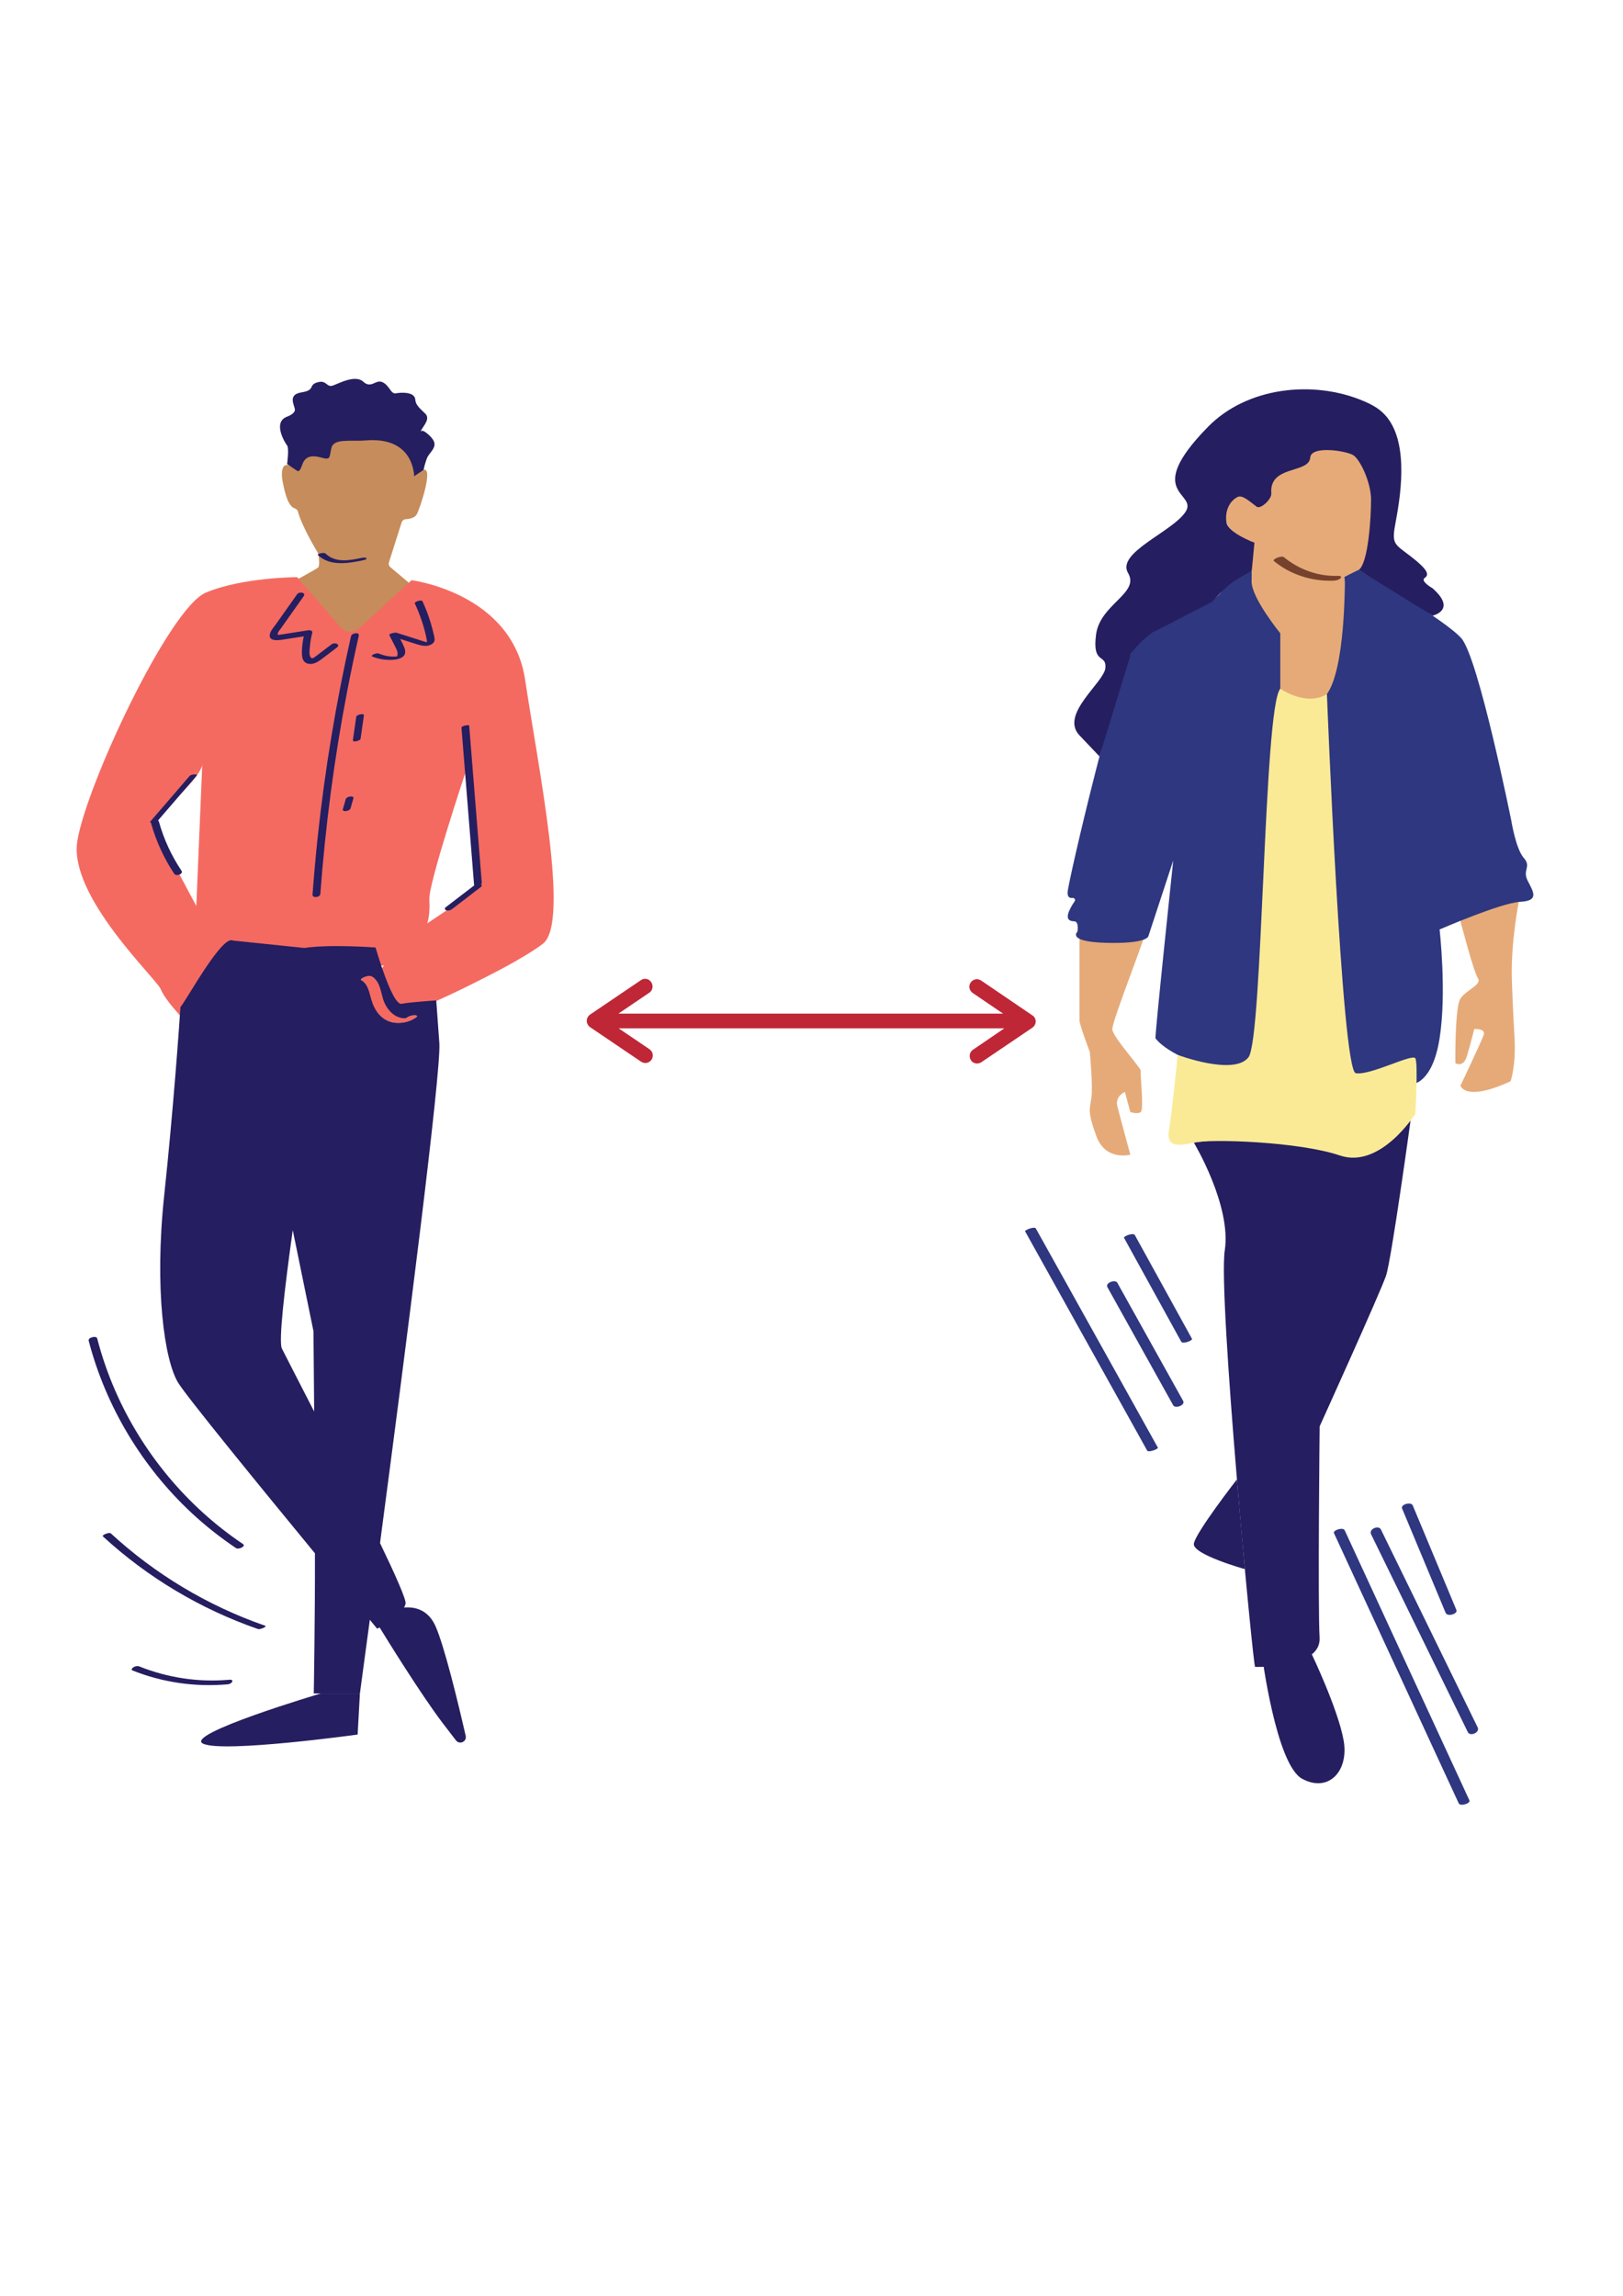 <?xml version="1.0" encoding="UTF-8"?>
<svg xmlns="http://www.w3.org/2000/svg" xmlns:xlink="http://www.w3.org/1999/xlink" width="595.5pt" height="842.25pt" viewBox="0 0 595.5 842.25" version="1.2">
<defs>
<clipPath id="clip1">
  <path d="M 28.141 211.402 L 203.133 211.402 L 203.133 375.766 L 28.141 375.766 Z M 28.141 211.402 "/>
</clipPath>
<clipPath id="clip2">
  <path d="M 73 138.973 L 171 138.973 L 171 640.641 L 73 640.641 Z M 73 138.973 "/>
</clipPath>
<clipPath id="clip3">
  <path d="M 485 209 L 562.586 209 L 562.586 398 L 485 398 Z M 485 209 "/>
</clipPath>
<clipPath id="clip4">
  <path d="M 489 560 L 539.211 560 L 539.211 662.066 L 489 662.066 Z M 489 560 "/>
</clipPath>
</defs>
<g id="surface1">
<path style=" stroke:none;fill-rule:nonzero;fill:rgb(77.649%,54.9%,35.689%);fill-opacity:1;" d="M 152.855 188.785 C 152.082 190.059 150.086 190.395 148.828 190.477 C 148.152 190.52 147.582 190.973 147.375 191.617 L 142.707 206.293 C 142.508 206.93 142.703 207.621 143.215 208.051 L 149.691 213.504 C 150.402 214.102 150.48 215.16 149.859 215.852 C 146.641 219.43 137.629 229.293 137.25 228.242 C 136.781 226.965 129.328 233.793 128.164 233.793 C 127 233.793 123.742 229.738 121.875 228.242 C 121.258 227.746 120.867 227.816 120.625 228.133 C 120.004 228.949 118.719 228.844 118.039 228.078 C 116.398 226.23 114.145 223.379 112.324 219.93 C 111.105 217.605 103.965 215.156 105.883 214.227 C 108.316 213.047 115.312 209.16 116.688 208.242 C 117.41 207.75 117.027 203.449 116.566 202.703 C 113.645 197.902 110.184 191.16 109.32 187.68 C 109.172 187.102 108.719 186.699 108.16 186.504 C 105.953 185.742 104.742 182.109 103.707 176.629 C 103.184 173.844 103.465 172.27 103.926 171.379 C 104.367 170.539 105.48 170.324 106.27 170.852 C 107.363 171.586 108.832 170.801 108.832 169.484 L 108.832 168.305 C 108.832 167.57 109.312 166.898 110.023 166.727 C 111.152 166.449 113.191 166.359 116.52 167.453 C 122.344 169.375 120.93 164.289 121.164 162.156 C 121.395 160.023 124.438 159.777 131.891 161.273 C 139.348 162.766 137.426 156.469 137.652 154.551 C 137.887 152.633 149.828 156.578 150.758 157.434 C 151.656 158.254 151.902 173.484 151.922 174.633 C 151.934 174.348 152.215 173.277 155.414 172.363 C 159.141 171.297 154.02 186.867 152.855 188.785 "/>
<g clip-path="url(#clip1)" clip-rule="nonzero">
<path style=" stroke:none;fill-rule:nonzero;fill:rgb(95.689%,41.57%,38.039%);fill-opacity:1;" d="M 156.754 338.742 C 156.754 338.742 157.895 335.816 157.527 329.996 C 157.168 324.172 170.922 282.957 170.922 282.957 L 174.66 326.723 Z M 72.031 332.336 C 72.031 332.336 60.332 310.84 56.863 302.875 C 56.863 302.875 57.934 299.031 59.684 297.414 C 61.371 295.867 73.516 285.254 74.207 280.52 Z M 192.676 249.383 C 187.906 217.457 150.988 212.848 150.988 212.848 L 131.758 230.496 C 129.793 232.301 126.719 232.121 124.973 230.102 L 109.051 211.727 C 109.051 211.727 89.039 211.75 75.555 217.383 C 62.066 223.012 31.469 288.457 28.352 308.684 C 25.238 328.922 57.434 359.008 58.992 362.895 C 60.547 366.781 66.289 372.699 66.738 373.328 C 70.59 378.844 79.215 356.488 79.215 356.488 L 91.633 361.266 L 92.809 358.617 L 140.887 354.16 C 140.887 354.16 139.156 356.348 137.5 359.008 C 137.168 358.703 136.793 358.422 136.352 358.199 C 135.605 357.809 134.484 358.16 133.746 358.422 C 133.566 358.48 131.91 359.246 132.543 359.578 C 134.035 360.344 134.773 361.766 135.266 363.27 C 134.562 365.027 134.266 366.641 134.852 367.66 C 135.801 369.289 136.852 370.262 138.383 371.309 C 138.414 371.336 138.449 371.363 138.48 371.379 C 139.891 373.23 141.785 374.609 144.102 375.07 C 146.93 375.613 150.176 374.973 152.543 373.34 C 152.691 373.23 153.082 372.98 153.02 372.727 C 152.953 372.477 152.48 372.449 152.305 372.438 C 151.398 372.379 150.203 372.688 149.449 373.203 C 149.293 373.312 149.141 373.41 148.977 373.508 C 148.992 373.496 148.883 373.535 148.812 373.551 C 148.746 373.562 148.645 373.578 148.633 373.578 C 148.406 373.578 148.176 373.594 147.941 373.562 C 147.195 373.496 146.465 373.285 145.777 372.965 C 146.398 372.797 147.031 372.59 147.695 372.352 C 150.418 371.391 153.09 370.262 155.742 369.121 C 161.633 366.586 167.441 363.871 173.184 361 C 180.363 357.406 187.586 353.742 194.418 349.469 C 196.094 348.422 197.75 347.352 199.301 346.109 C 209.172 338.211 197.445 281.297 192.676 249.383 "/>
</g>
<g clip-path="url(#clip2)" clip-rule="nonzero">
<path style=" stroke:none;fill-rule:nonzero;fill:rgb(14.51%,11.76%,37.65%);fill-opacity:1;" d="M 132.602 204.668 C 128.137 205.633 123.121 206.559 119.453 203.082 C 119.051 202.707 118.105 202.871 117.625 202.969 C 117.449 203.008 116.305 203.309 116.676 203.656 C 121.156 207.891 128.062 206.637 133.48 205.465 C 133.746 205.406 134.691 205.215 134.43 204.781 C 134.188 204.391 132.922 204.602 132.602 204.668 Z M 74.602 639.699 C 82.348 643.082 131.219 636.312 131.219 636.312 L 132.051 621.242 L 117.684 621.242 C 117.684 621.242 66.855 636.312 74.602 639.699 Z M 151.922 174.719 L 155.414 172.375 C 155.707 170.969 156.105 169.57 156.602 168.211 C 157.25 166.434 159.348 165.012 159.43 163.098 C 159.473 162.102 158.875 161.176 158.188 160.402 C 157.535 159.668 156.777 159.012 155.949 158.445 C 155.652 158.242 155.32 158.047 154.949 158.031 C 154.703 158.027 154.445 158.141 154.297 158.32 C 155.164 156.332 158.039 153.777 156.062 151.762 C 154.598 150.266 152.516 148.797 152.383 146.637 C 152.203 143.617 147.066 143.949 145.234 144.289 C 143.398 144.625 143.035 141.605 140.469 140.262 C 137.902 138.918 136.254 142.773 133.324 140.047 C 130.387 137.324 124.52 140.594 122.141 141.438 C 119.762 142.273 119.941 139.254 116.461 140.262 C 112.973 141.266 115.91 143.113 110.594 143.949 C 105.277 144.793 108.207 148.82 108.207 150.332 C 108.207 151.84 105.344 152.848 105.344 152.848 C 99.902 154.859 104.543 162.418 105.344 163.422 C 106.137 164.43 105.344 170.242 105.344 170.242 C 105.344 170.242 107.996 172.027 108.832 172.586 C 109.672 173.152 110.043 172.82 110.957 170.305 C 111.875 167.789 113.789 166.766 117.609 167.805 C 121.426 168.844 120.738 168.059 121.59 164.363 C 122.441 160.676 128.574 162.031 134.266 161.566 C 152.164 160.109 151.922 174.719 151.922 174.719 Z M 167.316 638.473 C 166.008 636.789 164.387 634.684 162.375 632.039 C 154.312 621.395 141.961 601.395 138.816 596.266 C 138.34 595.488 138.457 594.5 139.086 593.828 C 140.125 592.742 141.883 591.199 144.004 590.668 C 144.004 590.668 155.094 586.07 159.766 596.492 C 163.074 603.859 168.176 625.031 170.867 636.789 C 171.355 638.891 168.637 640.156 167.316 638.473 "/>
</g>
<path style=" stroke:none;fill-rule:nonzero;fill:rgb(14.51%,11.76%,37.65%);fill-opacity:1;" d="M 70.289 555.004 C 75.379 559.738 80.859 564.059 86.645 567.945 C 87.52 568.527 90.395 567.262 89.121 566.398 C 68.66 552.664 52.312 532.98 42.402 510.445 C 39.633 504.148 37.383 497.629 35.652 490.984 C 35.363 489.859 32.23 490.68 32.531 491.82 C 38.801 515.906 52.086 538.023 70.289 555.004 Z M 97.254 596.375 C 76.312 589.117 56.996 577.543 40.691 562.539 C 40.074 561.969 37.242 563.137 37.75 563.613 C 54.164 578.711 73.613 590.301 94.691 597.613 C 95.414 597.863 98.199 596.707 97.254 596.375 Z M 84.051 616.207 C 72.859 617.199 61.566 615.496 51.137 611.332 C 50.469 611.07 49.52 611.234 48.93 611.641 C 48.57 611.875 47.922 612.531 48.641 612.809 C 59.746 617.238 71.703 618.938 83.609 617.879 C 85.117 617.742 86.223 616.012 84.051 616.207 Z M 176.445 324.34 C 176.641 324.215 176.793 324.074 176.781 323.934 C 175.23 304.684 173.699 285.434 172.152 266.184 C 172.121 265.773 169.266 266.254 169.32 266.938 C 170.867 286.188 172.402 305.438 173.949 324.688 C 173.949 324.73 174.004 324.742 174.047 324.77 C 170.531 327.461 167.031 330.133 163.531 332.82 C 163.035 333.199 163.199 333.754 163.75 333.949 C 164.406 334.172 165.234 333.965 165.781 333.559 C 169.348 330.816 172.918 328.086 176.488 325.355 C 176.918 325.035 176.82 324.574 176.445 324.34 Z M 153.02 372.73 C 152.953 372.477 152.48 372.449 152.305 372.438 C 151.398 372.379 150.203 372.688 149.449 373.203 C 149.293 373.312 149.141 373.41 148.977 373.508 C 148.992 373.496 148.883 373.535 148.812 373.551 C 148.746 373.562 148.645 373.578 148.633 373.578 C 148.406 373.578 148.176 373.594 147.941 373.562 C 146.973 373.48 146.023 373.145 145.184 372.66 C 143.32 371.586 141.977 369.832 141.09 367.91 C 139.656 364.789 139.793 359.969 136.352 358.199 C 135.605 357.809 134.484 358.16 133.746 358.422 C 133.566 358.48 131.91 359.246 132.543 359.578 C 134.539 360.609 135.188 362.797 135.719 364.816 C 136.316 367.086 136.945 369.301 138.355 371.223 C 139.777 373.145 141.715 374.594 144.102 375.07 C 146.93 375.613 150.176 374.973 152.543 373.34 C 152.691 373.23 153.082 372.98 153.02 372.73 Z M 115.273 517.812 C 115.141 500.766 115.016 488.34 115.016 488.34 L 107.414 451.262 C 104.41 472.738 102.16 492.141 103.426 494.707 C 104.344 496.586 109.133 505.82 115.273 517.812 Z M 139.438 566.062 C 145.129 577.902 149.098 586.848 148.809 588.266 C 147.887 592.879 138.395 597.488 138.395 597.488 C 138.395 597.488 137.414 596.289 135.691 594.215 C 133.477 610.762 132.051 621.238 132.051 621.238 L 115.129 621.238 C 115.129 621.238 115.613 593.727 115.555 569.824 C 95.305 545.211 68.453 512.324 65.352 507.227 C 60.305 498.941 56.605 472.766 60.242 438.57 C 63.543 407.605 65.82 375.695 66.207 369.441 C 68.594 366.641 81.512 342.836 85.461 345.039 L 111.66 347.754 C 121.148 346.32 137.801 347.586 137.801 347.586 C 137.801 347.586 143.867 368.91 147.344 368.242 C 150.824 367.574 160.066 367.004 160.066 367.004 L 161.199 382.66 C 161.961 393.262 148.32 498.953 139.438 566.062 Z M 55.438 301.828 C 55.438 301.887 55.418 301.941 55.434 302.012 C 57.277 308.586 60.141 314.852 63.93 320.535 C 64.656 321.621 67.406 320.66 66.59 319.422 C 62.891 313.891 60.09 307.832 58.305 301.41 C 58.25 301.23 58.137 301.09 57.992 300.965 C 62.707 295.52 67.41 290.047 72.121 284.586 C 72.52 284.125 71.801 284.07 71.469 284.086 C 70.93 284.086 69.938 284.238 69.551 284.684 C 64.766 290.242 59.977 295.797 55.188 301.344 C 54.926 301.648 55.156 301.773 55.438 301.828 Z M 136.641 240.871 C 138.453 241.602 140.375 242.02 142.332 242.07 C 144.031 242.117 146.02 242.062 147.504 241.137 C 148.836 240.316 148.906 239 148.375 237.629 C 147.953 236.527 147.395 235.457 146.824 234.395 C 148.547 234.945 150.266 235.488 151.992 236.039 C 154.129 236.719 156.906 237.703 158.867 235.957 C 159.762 235.164 159.441 234.055 159.215 233.023 C 158.891 231.555 158.512 230.098 158.078 228.656 C 157.25 225.887 156.215 223.188 155.012 220.559 C 154.684 219.844 151.938 220.789 152.184 221.316 C 154.113 225.512 155.688 229.973 156.543 234.523 C 156.578 234.727 156.633 234.941 156.641 235.152 C 156.652 235.332 156.602 235.484 156.559 235.609 C 156.453 235.574 156.344 235.555 156.238 235.523 C 155.07 235.18 153.922 234.789 152.766 234.422 C 150.328 233.645 147.883 232.871 145.441 232.094 C 145.074 231.98 142.551 232.406 142.871 233.035 C 143.523 234.324 144.184 235.613 144.836 236.898 C 145.301 237.812 145.914 238.84 145.883 239.906 C 145.871 240.141 145.84 240.438 145.703 240.637 C 145.707 240.695 145.707 240.75 145.715 240.812 C 145.527 240.828 145.344 240.844 145.152 240.855 C 144.445 240.895 143.742 240.871 143.039 240.801 C 141.629 240.66 140.262 240.273 138.953 239.746 C 138.398 239.523 137.477 239.836 136.977 240.094 C 136.66 240.258 136.062 240.641 136.641 240.871 Z M 129.402 292.289 C 129.141 292.164 128.746 292.164 128.469 292.191 C 128.105 292.246 127.711 292.359 127.402 292.566 C 127.18 292.707 126.938 292.875 126.863 293.152 C 126.496 294.406 126.137 295.672 125.777 296.941 C 125.715 297.164 125.883 297.344 126.062 297.43 C 126.324 297.566 126.715 297.566 126.992 297.527 C 127.363 297.469 127.75 297.371 128.066 297.164 C 128.289 297.012 128.527 296.844 128.605 296.578 C 128.965 295.312 129.324 294.059 129.688 292.789 C 129.75 292.566 129.586 292.387 129.402 292.289 Z M 114.672 328.156 C 114.57 329.617 117.445 329.227 117.539 327.945 C 119.379 303.07 122.637 278.316 127.336 253.82 C 128.66 246.922 130.102 240.043 131.648 233.188 C 131.961 231.812 129.07 232.148 128.785 233.402 C 123.293 257.727 119.203 282.371 116.562 307.164 C 115.816 314.156 115.191 321.148 114.672 328.156 Z M 103.648 234.656 C 106.254 234.254 108.863 233.848 111.465 233.445 C 111.039 235.348 110.785 237.285 110.773 239.238 C 110.762 240.805 110.91 242.645 112.578 243.32 C 114.379 244.055 116.258 243.07 117.699 242.016 C 119.688 240.566 121.621 239.043 123.582 237.559 C 125.109 236.402 122.816 235.488 121.719 236.324 C 120.371 237.34 119.023 238.363 117.676 239.387 C 116.973 239.918 116.273 240.492 115.543 240.992 C 115 241.367 114.488 241.797 113.996 241.152 C 113.25 240.184 113.633 238.133 113.727 237.035 C 113.863 235.359 114.16 233.707 114.59 232.078 C 114.766 231.41 113.75 231.113 113.293 231.188 C 110.793 231.57 108.289 231.965 105.789 232.352 C 104.699 232.523 103.605 232.73 102.512 232.863 C 101.809 232.949 101.758 232.801 102 232.109 C 102.184 231.57 102.691 231.059 103.016 230.598 C 105.812 226.652 108.605 222.703 111.398 218.758 C 112.43 217.305 109.77 216.938 109.043 217.969 C 107.289 220.449 105.527 222.93 103.77 225.414 C 102.914 226.621 102.059 227.836 101.203 229.043 C 100.469 230.074 99.426 231.168 99.074 232.41 C 98.25 235.34 101.945 234.926 103.648 234.656 Z M 131.281 262.375 C 131.617 262.199 131.984 262.09 132.359 262.031 C 132.691 261.973 133.605 261.883 133.523 262.441 C 133.109 265.316 132.699 268.195 132.285 271.078 C 132.254 271.305 131.902 271.484 131.723 271.578 C 131.395 271.758 131.023 271.863 130.648 271.93 C 130.316 271.984 129.402 272.07 129.484 271.516 C 129.891 268.637 130.305 265.758 130.719 262.875 C 130.75 262.656 131.102 262.473 131.281 262.375 "/>
<path style=" stroke:none;fill-rule:nonzero;fill:rgb(90.199%,66.669%,47.06%);fill-opacity:1;" d="M 421.336 338.297 C 422.246 339.113 407.816 374.734 408.125 377.684 C 408.434 380.629 418.875 391.977 418.57 392.902 C 418.262 393.824 419.801 407.02 418.57 407.945 C 417.344 408.855 414.73 407.945 414.73 407.945 L 412.734 400.57 C 412.734 400.57 409.051 402.105 409.969 405.801 C 410.891 409.477 414.73 423.586 414.73 423.586 C 414.73 423.586 405.668 426.043 402.293 416.836 C 398.914 407.633 399.832 407.02 400.449 402.719 C 401.066 398.426 399.855 385.84 399.855 385.84 C 399.855 385.84 396.074 375.945 396.074 374.301 L 396.074 344.406 C 396.074 344.406 409.902 345.125 413.668 343.156 C 416.582 341.637 419.504 336.641 421.336 338.297 "/>
<path style=" stroke:none;fill-rule:nonzero;fill:rgb(90.199%,66.669%,47.06%);fill-opacity:1;" d="M 535.867 337.957 C 535.867 337.957 540.664 356.449 542.27 358.852 C 543.859 361.242 538 363.102 535.867 366.305 C 533.734 369.496 533.992 390.008 533.992 390.008 C 533.992 390.008 536.926 391.871 538.258 387.348 C 539.59 382.812 540.938 377.492 540.938 377.492 C 540.938 377.492 545.191 377.219 544.402 379.625 C 543.602 382.012 535.867 398.266 535.867 398.266 C 535.867 398.266 537.457 404.387 554.254 396.66 C 554.254 396.66 556.254 391.016 555.711 380.926 C 555.52 377.113 554.988 368.164 554.719 359.41 C 554.281 344.977 557.465 329.812 557.465 329.812 C 557.465 329.812 551.891 331.941 546.535 331.414 C 541.195 330.883 535.867 337.957 535.867 337.957 "/>
<path style=" stroke:none;fill-rule:nonzero;fill:rgb(90.199%,66.669%,47.06%);fill-opacity:1;" d="M 456.973 178.93 C 457.441 179.375 461.52 187.641 461.93 182.746 C 462.336 177.848 460.219 171.691 465.734 171.488 C 471.25 171.281 479.629 168.422 479.836 165.57 C 480.035 162.711 502.457 165.57 502.457 165.57 C 502.457 165.57 503.938 195.438 502.457 202.211 C 500.969 208.98 495.078 211.629 493.898 211.336 C 492.719 211.039 493.898 227.82 493.898 227.82 C 493.898 227.82 494.383 259.023 479.113 258.727 C 479.113 258.727 470.617 256.668 469.738 252.543 C 468.852 248.422 467.672 236.359 467.672 236.359 C 467.672 236.359 464.727 225.465 459.125 222.223 L 459.422 198.68 C 459.422 198.68 451.762 196.613 449.992 191.613 C 448.227 186.609 452.277 174.438 456.973 178.93 "/>
<path style=" stroke:none;fill-rule:nonzero;fill:rgb(14.51%,11.76%,37.65%);fill-opacity:1;" d="M 438.039 419.172 C 438.039 419.172 451.898 442.184 449.383 458.691 C 446.867 475.188 459.793 611.496 460.512 611.496 C 461.227 611.496 484.863 612.215 484.176 600.742 C 483.492 589.258 484.195 523.262 484.195 523.262 C 484.195 523.262 506.574 473.898 508.562 467.953 C 510.547 462.004 517.547 411.105 517.547 411.105 C 517.547 411.105 503.629 422.758 481.453 419.172 C 459.277 415.574 438.039 419.172 438.039 419.172 "/>
<path style=" stroke:none;fill-rule:nonzero;fill:rgb(18.039%,21.57%,49.799%);fill-opacity:1;" d="M 395.316 341.801 C 395.316 341.801 390.699 345.926 408.727 345.914 C 421.379 345.898 421.379 343.348 421.379 343.348 L 430.48 315.652 C 430.48 315.652 423.586 380.711 423.969 380.926 C 424.352 381.145 428.566 389.18 461.152 396.84 C 461.152 396.84 464.258 402.023 463.414 387.676 C 462.562 373.324 469.754 274.531 469.754 274.531 L 469.754 232.316 C 469.754 232.316 459.16 219.328 459.234 213.316 C 459.316 207.301 459.289 209.391 459.289 209.391 C 459.289 209.391 452.129 211.648 447.934 217.41 C 443.738 223.168 422.137 229.559 416.109 237.672 C 410.078 245.793 391.992 323.035 391.73 327.23 C 391.613 329.121 392.48 329.512 393.473 329.391 C 394.195 329.297 394.711 330.043 394.297 330.641 C 392.328 333.52 389.926 337.957 394.027 337.957 C 396.074 337.957 395.316 341.801 395.316 341.801 "/>
<g clip-path="url(#clip3)" clip-rule="nonzero">
<path style=" stroke:none;fill-rule:nonzero;fill:rgb(18.039%,21.57%,49.799%);fill-opacity:1;" d="M 493.414 213.449 C 493.414 213.449 493.668 245.156 486.863 254.621 C 481.152 262.566 494.477 385.312 494.477 385.312 C 494.477 385.312 493.59 398.602 499.355 395.957 C 505.125 393.281 517.996 390.621 517.996 390.621 L 517.996 397.75 C 517.996 397.75 525.539 397.816 528.203 380.926 C 530.867 364.023 528.203 340.973 528.203 340.973 C 528.203 340.973 550.707 331.184 557.855 330.816 C 564.992 330.449 562.492 327 560.492 323.023 C 558.508 319.031 562.016 318.039 559.094 314.727 C 556.172 311.414 554.527 301.125 554.527 301.125 C 554.527 301.125 542.457 241.137 536.141 234.09 C 529.832 227.039 498.496 209.039 498.496 209.039 L 493.32 211.625 L 493.414 213.449 "/>
</g>
<path style=" stroke:none;fill-rule:nonzero;fill:rgb(98.43%,91.759%,58.429%);fill-opacity:1;" d="M 469.754 252.652 C 469.754 252.652 479.266 259.332 486.863 254.621 C 486.863 254.621 492.242 392.707 497.434 393.688 C 502.633 394.664 518.211 386.41 519.301 388.227 C 520.387 390.047 519.301 408.605 519.301 408.605 C 519.301 408.605 506.543 428.957 491.605 423.879 C 476.664 418.801 444.23 417.715 438.039 419.168 C 431.84 420.621 427.832 420.621 428.926 414.43 C 430.02 408.238 432.098 386.98 432.098 386.98 C 432.098 386.98 452.773 394.758 458.078 387.863 C 463.387 380.965 463.605 259.777 469.754 252.652 "/>
<path style=" stroke:none;fill-rule:nonzero;fill:rgb(14.51%,11.76%,37.65%);fill-opacity:1;" d="M 462.996 606.895 C 462.996 606.895 468.168 647.352 477.793 652.551 C 487.418 657.75 495.055 649.781 492.969 638.324 C 490.887 626.879 481.332 606.895 481.332 606.895 C 481.332 606.895 470.984 608.086 462.996 606.895 "/>
<path style=" stroke:none;fill-rule:nonzero;fill:rgb(14.51%,11.76%,37.65%);fill-opacity:1;" d="M 453.852 542.691 C 453.852 542.691 438.508 562.418 438.039 566.34 C 437.57 570.277 456.758 575.625 456.758 575.625 L 453.852 542.691 "/>
<path style=" stroke:none;fill-rule:nonzero;fill:rgb(14.51%,11.76%,37.65%);fill-opacity:1;" d="M 503.035 148.391 C 502.137 147.926 501.215 147.5 500.285 147.109 C 481.824 139.293 457.559 141.984 443.266 156.547 C 418.797 181.484 439.844 180.508 434.945 187.836 C 430.055 195.172 409.496 202.762 413.902 210.211 C 418.305 217.664 403.625 221.57 402.152 232.816 C 400.688 244.062 406.07 239.66 405.582 245.039 C 405.09 250.418 388.73 262.016 396.074 269.754 C 403.418 277.488 403.418 277.488 403.418 277.488 L 414.977 239.703 C 414.977 239.703 419.176 233.992 423.809 231.559 C 428.449 229.117 444.656 220.836 444.656 220.836 C 444.656 220.836 449.785 215.191 452.383 213.453 C 454.984 211.719 459.289 209.391 459.289 209.391 L 460.266 199.074 C 460.266 199.074 450.586 195.516 449.992 191.613 C 449.395 187.707 450.934 183.945 454.055 182.332 C 455.855 181.41 458.434 183.922 461.125 185.898 C 462.484 186.895 466.633 183.195 466.457 180.98 C 465.621 170.523 480.316 173.836 480.742 167.852 C 481.066 163.328 494.145 165.379 496.605 167.027 C 499.062 168.688 502.98 176.727 503.047 183.148 C 503.113 189.566 502.02 206.898 498.496 209.039 L 525.633 225.848 C 525.633 225.848 534.727 223.867 525.633 215.812 C 525.633 215.812 520.973 213.184 522.738 212.012 C 524.504 210.84 523.906 208.965 517.684 204.156 C 511.473 199.352 510.488 199.832 512.125 191.246 C 514.324 179.695 516.922 159.965 507.07 151.121 C 505.855 150.035 504.48 149.148 503.035 148.391 "/>
<path style=" stroke:none;fill-rule:nonzero;fill:rgb(46.269%,25.879%,17.65%);fill-opacity:1;" d="M 467.391 205.801 C 473.523 210.844 481.383 213.324 489.301 213.02 C 490.09 212.992 491.418 212.727 491.922 212.043 C 492.438 211.344 491.477 211.227 490.953 211.246 C 483.746 211.523 476.633 208.965 471.086 204.398 C 470.199 203.668 466.648 205.184 467.391 205.801 "/>
<path style=" stroke:none;fill-rule:nonzero;fill:rgb(18.039%,21.57%,49.799%);fill-opacity:1;" d="M 376.129 451.715 C 387.766 472.609 399.398 493.504 411.035 514.383 C 414.328 520.301 417.617 526.207 420.91 532.129 C 421.398 532.996 425.098 531.516 424.848 531.07 C 413.219 510.188 401.578 489.293 389.949 468.398 C 386.652 462.48 383.359 456.574 380.066 450.668 C 379.578 449.785 375.879 451.266 376.129 451.715 "/>
<path style=" stroke:none;fill-rule:nonzero;fill:rgb(18.039%,21.57%,49.799%);fill-opacity:1;" d="M 406.332 472.215 C 414.375 486.648 422.418 501.094 430.465 515.523 C 431.211 516.855 435.012 515.523 434.094 513.883 C 426.051 499.449 418.004 485.004 409.957 470.57 C 409.215 469.242 405.414 470.57 406.332 472.215 "/>
<path style=" stroke:none;fill-rule:nonzero;fill:rgb(18.039%,21.57%,49.799%);fill-opacity:1;" d="M 412.445 454.133 C 419.434 466.824 426.422 479.504 433.406 492.188 C 433.965 493.191 437.703 491.766 437.348 491.125 C 430.359 478.445 423.375 465.766 416.387 453.086 C 415.828 452.082 412.094 453.508 412.445 454.133 "/>
<g clip-path="url(#clip4)" clip-rule="nonzero">
<path style=" stroke:none;fill-rule:nonzero;fill:rgb(18.039%,21.57%,49.799%);fill-opacity:1;" d="M 489.453 562.43 C 501.34 588.184 513.238 613.926 525.117 639.68 C 528.488 646.957 531.844 654.246 535.215 661.523 C 535.801 662.801 539.645 661.551 539.156 660.48 C 527.266 634.727 515.371 608.984 503.48 583.23 C 500.113 575.953 496.754 568.66 493.387 561.387 C 492.801 560.109 488.953 561.359 489.453 562.43 "/>
</g>
<path style=" stroke:none;fill-rule:nonzero;fill:rgb(18.039%,21.57%,49.799%);fill-opacity:1;" d="M 503.078 562.863 C 514.91 587.043 526.734 611.238 538.57 635.43 C 539.402 637.129 543.109 635.594 542.16 633.652 C 530.32 609.461 518.496 585.266 506.668 561.074 C 505.844 559.375 502.121 560.91 503.078 562.863 "/>
<path style=" stroke:none;fill-rule:nonzero;fill:rgb(18.039%,21.57%,49.799%);fill-opacity:1;" d="M 514.434 553.359 C 519.773 566.125 525.102 578.898 530.43 591.676 C 531.082 593.207 534.969 592.055 534.371 590.613 C 529.043 577.84 523.703 565.078 518.375 552.301 C 517.738 550.754 513.836 551.922 514.434 553.359 "/>
<path style=" stroke:none;fill-rule:nonzero;fill:rgb(74.899%,15.289%,21.57%);fill-opacity:1;" d="M 378.656 372.395 L 359.973 359.688 C 358.703 358.863 357.07 359.141 356.164 360.418 C 355.258 361.699 355.617 363.344 356.891 364.258 L 368.043 371.848 L 226.906 371.848 L 238.242 364.168 C 239.512 363.344 239.781 361.609 238.969 360.328 C 238.152 359.047 236.52 358.684 235.25 359.504 L 216.473 372.215 C 215.75 372.762 215.297 373.586 215.297 374.5 C 215.297 375.414 215.75 376.234 216.473 376.785 L 235.25 389.492 C 235.703 389.766 236.246 389.949 236.789 389.949 C 237.695 389.949 238.512 389.492 239.059 388.762 C 239.875 387.48 239.602 385.836 238.332 384.922 L 226.996 377.242 L 368.496 377.242 L 356.98 385.105 C 355.711 385.926 355.438 387.664 356.254 388.945 C 356.797 389.766 357.613 390.133 358.52 390.133 C 359.066 390.133 359.609 389.949 360.062 389.676 L 378.836 376.969 C 379.562 376.418 380.016 375.598 380.016 374.68 C 380.016 373.766 379.473 372.852 378.656 372.395 Z M 378.656 372.395 "/>
</g>
</svg>
